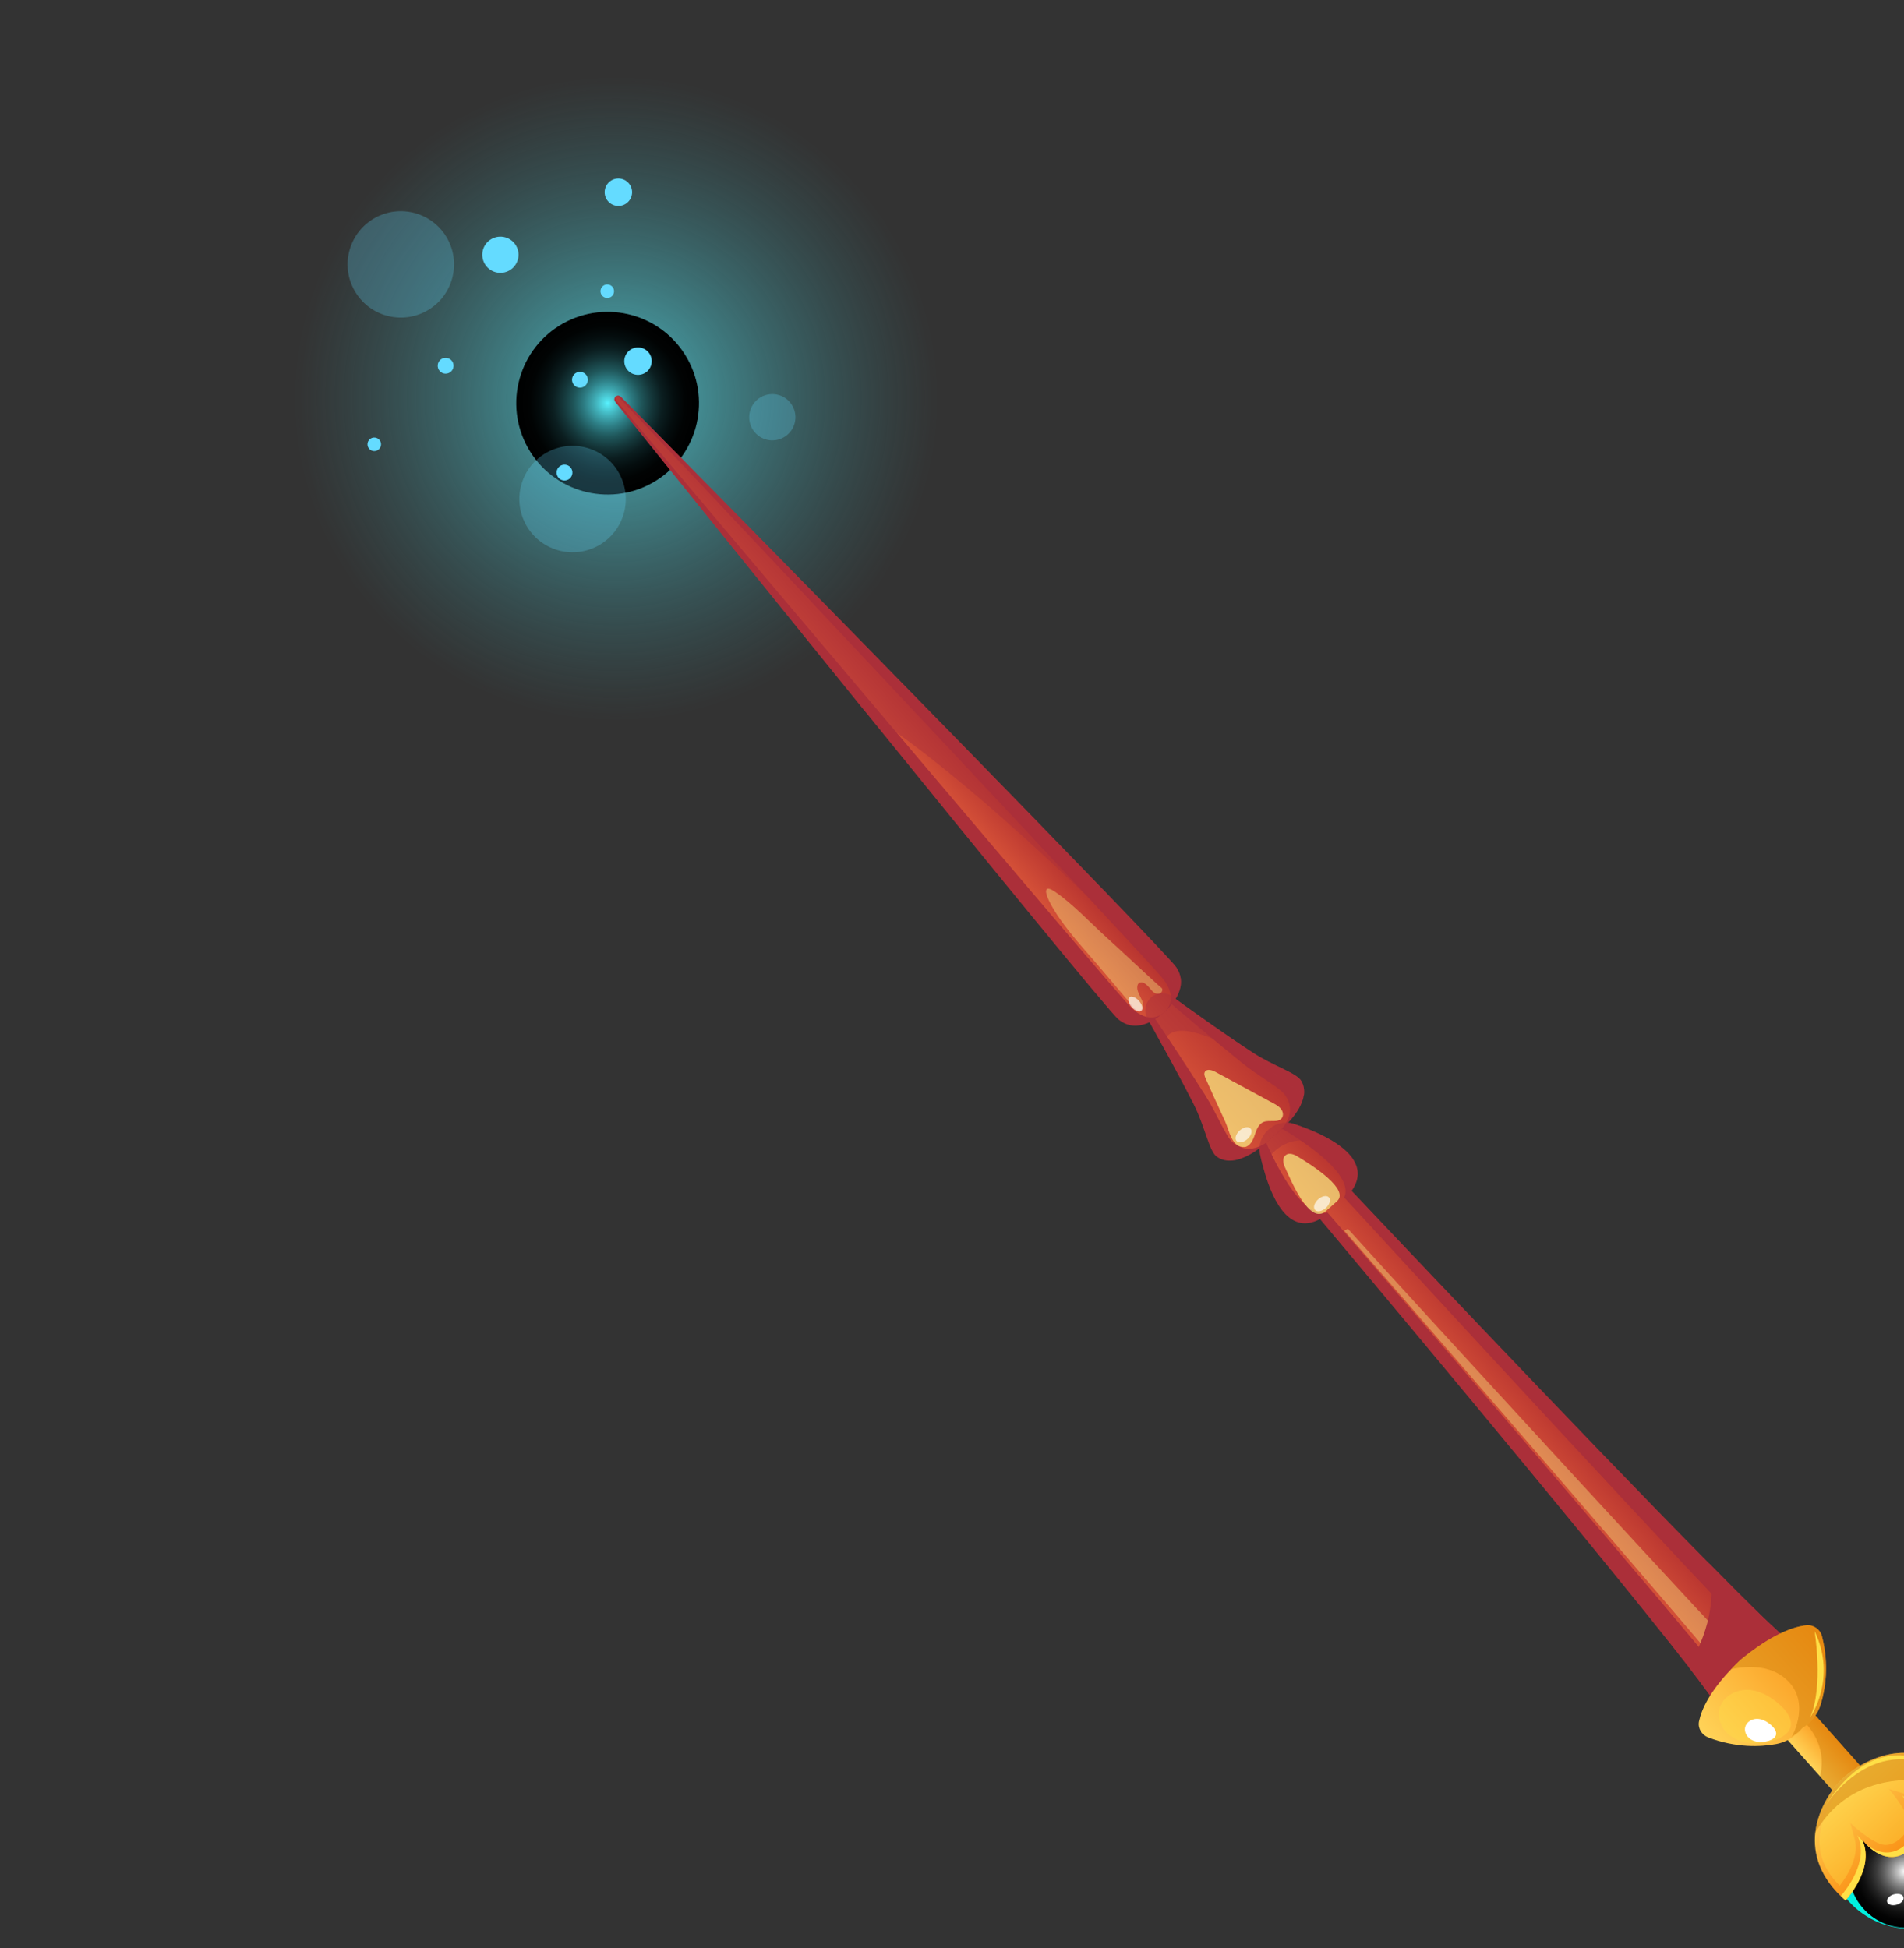 <svg width="513" height="525" viewBox="0 0 513 525" fill="none" xmlns="http://www.w3.org/2000/svg">
<rect x="0" y="0" width="513" height="525" fill="#333333" stroke="none"/>
<g clip-path="url(#clip0_528_6948)">
<path d="M249.769 130.98C262.815 84.74 235.897 36.677 189.645 23.628C143.394 10.579 95.324 37.485 82.278 83.724C69.232 129.964 96.15 178.027 142.401 191.076C188.653 204.126 236.723 177.22 249.769 130.98Z" fill="url(#paint0_radial_528_6948)" fill-opacity="0.7" style="mix-blend-mode:screen"/>
<path style="mix-blend-mode:screen" d="M185.193 96.623C178.55 84.762 163.549 80.53 151.687 87.17C139.825 93.809 135.594 108.806 142.236 120.667C148.879 132.527 163.88 136.759 175.742 130.12C187.604 123.48 191.835 108.483 185.193 96.623Z" fill="url(#paint1_radial_528_6948)"/>
<path d="M364.774 312.715C361.872 307.802 353.501 304.45 348.559 302.822C346.29 302.085 343.804 302.598 342.009 304.194L341.625 304.537C339.828 306.138 339.006 308.571 339.482 310.91C339.692 311.921 339.943 313.031 340.264 314.215C342.335 322.165 346.853 333.23 355.643 328.484C355.643 328.484 430.22 417.266 454.925 449.128C459.16 454.552 461.907 458.362 462.609 459.765L470.078 449.664L472.192 448.061L482.284 442.245C480.057 440.825 471.645 432.629 460.317 421.096C425.86 386.235 364.182 320.875 364.182 320.875C366.328 317.814 366.195 315.082 364.776 312.71L364.774 312.715Z" fill="#AB2F39"/>
<path d="M362.165 322.671C362.165 322.671 469.653 439.691 477.635 446.381L471.553 448.604L470.385 449.386L467.238 455.636C461.513 446.936 357.645 326.693 357.645 326.693C351.48 328.659 344.542 315.344 341.633 309.006C340.728 307.032 340.761 305.313 341.707 304.473L341.92 304.285C342.868 303.44 344.579 303.608 346.437 304.734C352.4 308.354 364.828 316.779 362.164 322.675L362.165 322.671Z" fill="url(#paint2_linear_528_6948)"/>
<g style="mix-blend-mode:overlay" opacity="0.35">
<path d="M363.172 331.118C384.14 354.307 466.382 443.809 472.81 450.104L469.134 450.189L468.518 450.477L467.97 454.416C462.457 447.305 382.782 355.094 362.158 331.594L363.175 331.124L363.172 331.118Z" fill="#FFFF8A"/>
</g>
<g style="mix-blend-mode:multiply">
<path d="M482.279 442.248C480.052 440.828 471.639 432.633 460.312 421.099C463.139 432.842 458.417 443.344 454.921 449.126C459.156 454.551 461.903 458.361 462.605 459.763L470.074 449.663L472.188 448.059L482.28 442.244L482.279 442.248Z" fill="#AB2F39"/>
</g>
<path d="M480.158 467.18L495.193 484.06L502.657 477.416L487.622 460.535L480.158 467.18Z" fill="url(#paint3_linear_528_6948)"/>
<g style="mix-blend-mode:multiply" opacity="0.5">
<path d="M502.631 477.383L487.594 460.506L485.032 462.789C485.168 462.944 485.305 463.094 485.493 463.254C491.362 469.067 491.34 474.931 490.37 478.644L495.17 484.029L502.635 477.385L502.631 477.383Z" fill="#D1810D"/>
</g>
<path d="M337.429 283.57C329.457 278.339 320.395 271.829 315.817 268.498C314.091 267.23 311.722 267.362 310.107 268.801C308.517 270.217 308.115 272.555 309.148 274.435C310.233 276.324 311.686 278.939 313.313 281.952C315.936 286.703 319.012 292.378 321.653 297.615C324.708 303.678 325.744 310.162 327.826 311.667C333.296 315.536 341.348 307.95 343.262 306.019C344.97 304.684 350.62 299.927 351.292 295.1L351.318 295.078C351.487 293.825 351.318 292.548 350.658 291.342C349.425 289.081 343.103 287.302 337.433 283.571L337.429 283.57Z" fill="#AB2F39"/>
<path d="M346.335 295.178C349.974 300.667 344.646 305.02 343.272 306.017C342.128 307.267 337.187 312.055 332.149 307.807C330.211 306.173 328.193 300.587 324.629 294.954C319.637 287.063 313.527 277.919 310.418 273.307C309.233 271.55 309.111 269.676 310.104 268.79C311.103 267.902 312.95 268.243 314.558 269.619C318.782 273.239 327.162 280.362 334.425 286.228C339.611 290.416 344.93 293.067 346.326 295.175L346.335 295.178Z" fill="url(#paint4_linear_528_6948)"/>
<g style="mix-blend-mode:overlay" opacity="0.64">
<path d="M357.058 326.499C352.786 329.814 348.15 318.804 346.185 314.491C345.573 313.149 345.604 311.972 346.258 311.394L346.401 311.265C347.05 310.686 348.22 310.792 349.487 311.553C353.547 314 363.847 320.548 360.165 323.734L357.058 326.499Z" fill="#FFFF8A"/>
</g>
<path d="M530.297 483.468C522.199 474.377 508.408 473.441 499.493 481.377C490.578 489.314 489.916 503.118 498.013 512.209C506.11 521.301 519.902 522.237 528.817 514.3C537.732 506.363 538.394 492.559 530.297 483.468Z" fill="url(#paint5_linear_528_6948)"/>
<path style="mix-blend-mode:screen" d="M524.915 493.807C519.303 487.508 509.746 486.86 503.57 492.361C497.394 497.861 496.937 507.427 502.549 513.726C508.161 520.025 517.718 520.672 523.894 515.171C530.07 509.671 530.527 500.106 524.915 493.807Z" fill="url(#paint6_radial_528_6948)"/>
<path style="mix-blend-mode:screen" d="M524.389 494.35C518.778 488.05 509.222 487.401 503.044 492.9C496.867 498.4 496.408 507.965 502.02 514.265C507.631 520.565 517.187 521.214 523.365 515.715C529.542 510.215 530 500.65 524.389 494.35Z" fill="url(#paint7_radial_528_6948)"/>
<path d="M486.76 437.933C483.042 438.302 477.221 440.496 468.996 447.217C468.07 448.087 467.244 448.918 466.466 449.747C460.641 455.81 458.439 460.618 457.769 463.838C457.393 465.737 458.529 467.529 460.314 468.193C467.861 471.036 474.427 470.713 478.532 469.953C480.624 469.562 482.527 468.604 484.091 467.209C484.324 467.003 484.525 466.822 484.736 466.59C484.994 466.313 485.282 466.016 485.518 465.713C487.915 464.224 489.753 461.945 490.564 459.241C491.792 455.251 492.899 448.746 490.896 440.868C490.443 439.065 488.642 437.77 486.761 437.929L486.76 437.933Z" fill="url(#paint8_linear_528_6948)"/>
<path d="M496.958 478.76C494.191 481.179 489.894 486.891 489.105 493.802L489.079 493.824C488.481 499.507 490.249 505.983 497.221 512.102C497.221 512.102 505.388 503.403 501.742 495.751C501.742 495.751 507.854 504.06 514.484 498.433L514.506 498.458L514.713 498.274L514.691 498.248C521.069 492.293 513.522 485.264 513.522 485.264C520.682 489.789 530.265 482.679 530.265 482.679C530.063 482.399 529.859 482.123 529.656 481.842C518.04 466.012 503.034 473.491 496.964 478.756L496.958 478.76Z" fill="url(#paint9_linear_528_6948)"/>
<g style="mix-blend-mode:screen" opacity="0.35">
<path d="M497.998 480.131C495.682 482.197 491.482 487.354 490.453 493.6L490.345 494.225C489.73 499.383 491.526 504.037 495.69 508.077C497.643 505.598 501.118 500.13 499.665 495.398C499.347 494.356 498.539 491.229 498.539 491.229C498.564 491.261 504.596 496.93 507.736 497.126C509.154 497.215 510.518 496.682 511.913 495.493L512.056 495.363C513.412 494.105 514.105 492.8 514.182 491.374C514.346 488.23 508.943 482.088 508.917 482.061C508.917 482.061 512.293 483.057 513.398 483.461C518.039 485.159 523.744 482.36 526.436 480.705C523.1 476.312 519.059 473.933 514.423 473.65C508.245 473.271 501.931 476.71 498.081 480.062L497.997 480.136L497.998 480.131Z" fill="#FFDF46"/>
</g>
<path d="M513.349 497.151C513.403 497.132 513.427 497.1 513.461 497.066C513.499 497.033 513.534 497.014 513.572 496.981C517.651 493.13 516.146 488.927 514.475 486.344C516.285 488.535 519.545 493.698 514.696 498.25C514.673 498.297 514.637 498.32 514.6 498.349C514.561 498.382 514.542 498.415 514.504 498.448C509.412 502.722 504.654 498.893 502.687 496.843C505.061 498.794 509.063 500.773 513.344 497.154L513.349 497.151Z" fill="#FFDF46"/>
<path d="M500.469 494.566C500.469 494.566 500.99 495.266 501.877 496.119C505.104 503.687 497.236 512.101 497.236 512.101C496.769 511.693 496.4 511.278 495.977 510.867C497.251 509.415 503.742 501.525 500.465 494.565L500.469 494.566Z" fill="#FFDF46"/>
<path d="M512.477 483.871C519.019 487.936 527.624 482.381 529.199 481.291C529.559 481.757 529.922 482.175 530.273 482.686C530.273 482.686 521.002 489.53 513.853 485.449C513.11 484.468 512.477 483.871 512.477 483.871Z" fill="#FFDF46"/>
<path d="M167.337 106.984C166.349 105.977 164.94 107.236 165.825 108.33C180.397 126.495 207.118 159.644 233.011 191.598C266.645 233.128 298.917 272.602 301.259 274.613C306.575 279.08 312.598 273.762 313.631 272.752C314.371 272.14 317.142 269.673 317.938 266.436C318.403 264.687 318.3 262.711 316.935 260.661C313.888 256.105 204.953 145.024 167.346 106.987L167.337 106.984Z" fill="#AB2F39"/>
<path d="M313.404 263.792C317.564 269.273 314.271 272.253 313.64 272.75C313.071 273.323 309.73 276.245 304.764 271.484C300.834 267.714 200.546 148.933 166.152 108.03C165.254 106.96 166.027 106.27 166.983 107.288C203.66 146.16 310.106 259.453 313.399 263.791L313.404 263.792Z" fill="url(#paint10_linear_528_6948)"/>
<g style="mix-blend-mode:multiply" opacity="0.5">
<path d="M486.76 437.933C483.042 438.302 477.221 440.496 468.996 447.217C468.07 448.087 467.243 448.918 466.465 449.747C470.826 448.855 476.354 448.715 480.505 451.873C488.499 457.954 482.785 467.963 482.785 467.963L484.736 466.59C484.994 466.313 485.282 466.016 485.518 465.713C487.915 464.224 489.753 461.945 490.564 459.241C491.792 455.251 492.899 448.746 490.896 440.868C490.443 439.064 488.642 437.77 486.761 437.929L486.76 437.933Z" fill="#D1810D"/>
</g>
<g style="mix-blend-mode:multiply" opacity="0.5">
<path d="M496.957 478.76C494.191 481.179 489.893 486.891 489.105 493.802C500.155 474.762 522.262 479.591 529.65 481.845C518.034 466.016 503.028 473.494 496.957 478.76Z" fill="#D1810D"/>
</g>
<path d="M520.507 513.321C520.131 512.073 518.232 511.538 516.264 512.128C514.295 512.719 513.005 514.21 513.376 515.461C513.752 516.708 515.651 517.244 517.62 516.653C519.588 516.063 520.878 514.572 520.507 513.321Z" fill="white"/>
<path d="M512.842 511.187C512.612 510.418 511.446 510.094 510.237 510.452C509.029 510.811 508.234 511.733 508.465 512.497C508.695 513.266 509.862 513.59 511.07 513.232C512.279 512.874 513.073 511.952 512.842 511.187Z" fill="white"/>
<g style="mix-blend-mode:screen" opacity="0.35">
<path d="M472.343 469.751C469.863 469.639 467.353 468.843 465.528 467.168C463.703 465.493 462.676 462.852 463.276 460.448C464.065 457.291 467.482 455.283 470.738 455.332C473.991 455.386 477.018 457.104 479.44 459.279C480.437 460.172 481.374 461.169 481.975 462.363C484.805 467.998 476.416 469.929 472.339 469.745L472.343 469.751Z" fill="#FFDF46"/>
</g>
<g style="mix-blend-mode:overlay">
<path d="M474.138 469.398C473.064 469.347 471.975 469.006 471.185 468.278C470.395 467.55 469.949 466.41 470.209 465.366C470.552 463.996 472.031 463.127 473.443 463.151C474.854 463.175 476.165 463.919 477.215 464.861C477.645 465.25 478.053 465.68 478.314 466.201C479.538 468.644 475.907 469.479 474.138 469.398Z" fill="white"/>
</g>
<g style="mix-blend-mode:multiply" opacity="0.5">
<path d="M348.555 302.821C346.286 302.084 343.8 302.596 342.005 304.192L341.621 304.536C339.824 306.136 339.002 308.57 339.478 310.909C339.688 311.92 339.939 313.03 340.261 314.213C347.454 301.855 359.002 309.022 364.775 312.715C361.872 307.802 353.502 304.45 348.56 302.822L348.555 302.821Z" fill="#AB2F39"/>
</g>
<g style="mix-blend-mode:overlay" opacity="0.64">
<path d="M335.441 309.071C336.869 308.76 337.603 307.209 338.066 305.825C338.534 304.442 339.089 302.87 340.438 302.323C342.067 301.665 344.427 302.681 345.398 301.221C345.877 300.502 345.668 299.486 345.138 298.802C344.607 298.119 343.825 297.689 343.062 297.275C337.851 294.45 332.639 291.629 327.427 288.804C326.5 288.304 325.095 287.928 324.609 288.859C324.334 289.388 324.572 290.023 324.817 290.568C326.537 294.458 328.305 298.312 330.088 302.166C331.216 304.606 331.889 309.365 335.437 309.065L335.441 309.071Z" fill="#FFFF8A"/>
</g>
<g style="mix-blend-mode:multiply" opacity="0.5">
<path d="M337.429 283.57C329.457 278.339 320.394 271.829 315.816 268.498C314.091 267.23 311.722 267.362 310.106 268.801C308.517 270.217 308.114 272.555 309.148 274.435C310.233 276.324 311.686 278.939 313.312 281.952C315.285 268.97 344.302 289.68 351.288 295.099L351.313 295.077C351.482 293.823 351.313 292.547 350.653 291.341C349.421 289.08 343.098 287.301 337.429 283.57Z" fill="#AB2F39"/>
</g>
<g style="mix-blend-mode:overlay" opacity="0.65">
<path d="M336.942 304.094C336.37 303.452 335.062 303.681 334.022 304.611C332.984 305.537 332.601 306.808 333.173 307.45C333.745 308.092 335.052 307.864 336.092 306.933C337.13 306.008 337.513 304.737 336.942 304.094Z" fill="white"/>
</g>
<g style="mix-blend-mode:overlay" opacity="0.65">
<path d="M358.07 322.652C357.499 322.01 356.191 322.238 355.151 323.169C354.113 324.095 353.73 325.366 354.302 326.008C354.873 326.65 356.181 326.422 357.221 325.491C358.259 324.565 358.642 323.294 358.07 322.652Z" fill="white"/>
</g>
<path d="M491.478 487.095C491.478 487.095 505.103 464.47 525.722 478.742C525.722 478.742 507.57 461.271 491.478 487.095Z" fill="#FFDF46"/>
<path d="M487.721 462.742C487.721 462.742 495.082 452.406 488.91 439.506C488.91 439.506 491.354 454.462 487.721 462.742Z" fill="#FFDF46"/>
<g style="mix-blend-mode:overlay" opacity="0.35">
<path d="M305.156 271.109C305.565 271.589 306.023 272.101 306.575 272.262C307.598 272.56 308.167 271.405 307.935 270.349C307.704 269.293 307.004 268.294 306.621 267.244C306.242 266.195 306.329 264.904 307.257 264.714C308.365 264.488 309.485 265.906 310.379 266.974C311.272 268.042 312.762 268.098 313.114 267.022C313.364 266.257 312.849 266.156 312.118 265.493C307.52 261.336 303.064 257.058 298.465 252.905C294.01 248.88 289.107 243.602 284.236 240.276C279.354 236.942 281.979 244.301 291.791 255.436C296.332 260.587 300.7 265.884 305.152 271.108L305.156 271.109Z" fill="#FFFF8A"/>
</g>
<g style="mix-blend-mode:overlay" opacity="0.65">
<path d="M306.879 269.701C305.987 268.697 304.831 268.269 304.299 268.74C303.768 269.212 304.061 270.412 304.954 271.411C305.847 272.416 307.003 272.844 307.534 272.372C308.066 271.901 307.773 270.701 306.879 269.701Z" fill="white"/>
</g>
<g style="mix-blend-mode:multiply" opacity="0.5">
<path d="M167.336 106.984C166.348 105.977 164.939 107.235 165.825 108.33C180.396 126.495 207.117 159.644 233.01 191.598C263.812 211.045 307.536 255.634 317.934 266.43C318.398 264.682 318.296 262.705 316.931 260.655C313.884 256.1 204.949 145.018 167.342 106.981L167.336 106.984Z" fill="#AB2F39"/>
</g>
<path d="M139.52 69.971C140.251 67.378 138.742 64.682 136.148 63.95C133.553 63.218 130.857 64.727 130.126 67.321C129.394 69.914 130.904 72.61 133.498 73.342C136.092 74.074 138.788 72.565 139.52 69.971Z" fill="#64DBFF"/>
<g style="mix-blend-mode:screen">
<path d="M175.459 98.321C176.014 96.356 174.87 94.314 172.904 93.759C170.939 93.205 168.896 94.348 168.342 96.313C167.787 98.278 168.931 100.32 170.897 100.875C172.862 101.429 174.905 100.286 175.459 98.321Z" fill="#64DBFF"/>
</g>
<g style="mix-blend-mode:screen">
<path d="M165.377 78.966C165.651 77.995 165.085 76.985 164.114 76.711C163.142 76.437 162.133 77.002 161.858 77.974C161.584 78.945 162.15 79.954 163.121 80.228C164.093 80.503 165.103 79.937 165.377 78.966Z" fill="#64DBFF"/>
</g>
<g style="mix-blend-mode:screen">
<path d="M102.596 120.219C102.87 119.248 102.305 118.238 101.333 117.964C100.362 117.69 99.352 118.255 99.078 119.227C98.804 120.198 99.369 121.208 100.341 121.482C101.312 121.756 102.322 121.191 102.596 120.219Z" fill="#64DBFF"/>
</g>
<g style="mix-blend-mode:screen">
<path d="M170.17 52.8C170.725 50.835 169.581 48.792 167.615 48.238C165.65 47.683 163.607 48.827 163.053 50.792C162.498 52.757 163.642 54.799 165.608 55.354C167.573 55.908 169.616 54.765 170.17 52.8Z" fill="#64DBFF"/>
</g>
<g style="mix-blend-mode:screen">
<path d="M120.646 96.496C121.784 96.817 122.442 97.999 122.122 99.132C121.802 100.266 120.62 100.927 119.486 100.608C118.352 100.288 117.69 99.105 118.01 97.972C118.329 96.838 119.512 96.177 120.646 96.496Z" fill="#64DBFF"/>
</g>
<g style="mix-blend-mode:screen">
<path d="M152.678 125.283C153.816 125.604 154.474 126.785 154.154 127.919C153.834 129.052 152.652 129.714 151.518 129.394C150.384 129.074 149.722 127.892 150.042 126.759C150.362 125.625 151.544 124.963 152.678 125.283Z" fill="#64DBFF"/>
</g>
<g style="mix-blend-mode:screen">
<path d="M156.838 100.278C157.976 100.6 158.634 101.781 158.314 102.914C157.994 104.048 156.812 104.709 155.678 104.389C154.544 104.07 153.882 102.887 154.202 101.754C154.522 100.62 155.704 99.959 156.838 100.278Z" fill="#64DBFF"/>
</g>
<g style="mix-blend-mode:screen" opacity="0.25">
<path d="M121.792 75.133C123.941 67.514 119.506 59.595 111.885 57.445C104.264 55.295 96.344 59.728 94.194 67.347C92.045 74.966 96.48 82.885 104.101 85.035C111.722 87.185 119.642 82.752 121.792 75.133Z" fill="#64DBFF"/>
</g>
<g style="mix-blend-mode:screen" opacity="0.25">
<path d="M168.065 138.366C170.215 130.747 165.78 122.827 158.159 120.677C150.538 118.527 142.618 122.96 140.468 130.579C138.319 138.198 142.754 146.117 150.375 148.268C157.995 150.418 165.916 145.984 168.065 138.366Z" fill="#64DBFF"/>
</g>
<g style="mix-blend-mode:screen" opacity="0.25">
<path d="M214.085 114.119C215.019 110.807 213.091 107.365 209.779 106.431C206.467 105.496 203.024 107.423 202.09 110.734C201.156 114.046 203.083 117.488 206.396 118.422C209.708 119.357 213.15 117.43 214.085 114.119Z" fill="#64DBFF"/>
</g>
</g>
<defs>
<radialGradient id="paint0_radial_528_6948" cx="0" cy="0" r="1" gradientUnits="userSpaceOnUse" gradientTransform="translate(166.023 107.352) rotate(-74.244) scale(86.993 87.015)">
<stop stop-color="#59F2FF"/>
<stop offset="1" stop-color="#359199" stop-opacity="0"/>
</radialGradient>
<radialGradient id="paint1_radial_528_6948" cx="0" cy="0" r="1" gradientUnits="userSpaceOnUse" gradientTransform="translate(163.713 108.645) rotate(-74.244) scale(24.611 24.617)">
<stop stop-color="#59F2FF"/>
<stop offset="0.04" stop-color="#51DDE8"/>
<stop offset="0.15" stop-color="#3EA9B2"/>
<stop offset="0.26" stop-color="#2D7C83"/>
<stop offset="0.37" stop-color="#1F565A"/>
<stop offset="0.49" stop-color="#143639"/>
<stop offset="0.6" stop-color="#0B1E20"/>
<stop offset="0.73" stop-color="#040D0E"/>
<stop offset="0.85" stop-color="#010303"/>
<stop offset="1"/>
</radialGradient>
<linearGradient id="paint2_linear_528_6948" x1="401.979" y1="382.321" x2="412.371" y2="373.062" gradientUnits="userSpaceOnUse">
<stop stop-color="#D65238"/>
<stop offset="1" stop-color="#B93530"/>
</linearGradient>
<linearGradient id="paint3_linear_528_6948" x1="487.657" y1="475.606" x2="495.119" y2="468.96" gradientUnits="userSpaceOnUse">
<stop stop-color="#FFD358"/>
<stop offset="1" stop-color="#FA8F13"/>
</linearGradient>
<linearGradient id="paint4_linear_528_6948" x1="319.64" y1="293.772" x2="333.881" y2="281.083" gradientUnits="userSpaceOnUse">
<stop stop-color="#D65238"/>
<stop offset="1" stop-color="#B93530"/>
</linearGradient>
<linearGradient id="paint5_linear_528_6948" x1="497.961" y1="512.193" x2="530.235" y2="483.448" gradientUnits="userSpaceOnUse">
<stop stop-color="#00F2DF"/>
<stop offset="0.15" stop-color="#00EBDF"/>
<stop offset="0.37" stop-color="#00D9DF"/>
<stop offset="0.62" stop-color="#00BBE0"/>
<stop offset="0.9" stop-color="#0092E1"/>
<stop offset="1" stop-color="#0082E2"/>
</linearGradient>
<radialGradient id="paint6_radial_528_6948" cx="0" cy="0" r="1" gradientUnits="userSpaceOnUse" gradientTransform="translate(513.766 503.755) rotate(-41.688) scale(15.125 15.126)">
<stop stop-color="white"/>
<stop offset="0.65" stop-color="#575757"/>
<stop offset="1"/>
</radialGradient>
<radialGradient id="paint7_radial_528_6948" cx="0" cy="0" r="1" gradientUnits="userSpaceOnUse" gradientTransform="translate(513.179 504.293) rotate(-41.678) scale(15.125 15.126)">
<stop stop-color="white"/>
<stop offset="0.01" stop-color="#F7F7F7"/>
<stop offset="0.13" stop-color="#BEBEBE"/>
<stop offset="0.25" stop-color="#8B8B8B"/>
<stop offset="0.37" stop-color="#606060"/>
<stop offset="0.49" stop-color="#3D3D3D"/>
<stop offset="0.62" stop-color="#222222"/>
<stop offset="0.74" stop-color="#0F0F0F"/>
<stop offset="0.87" stop-color="#030303"/>
<stop offset="1"/>
</radialGradient>
<linearGradient id="paint8_linear_528_6948" x1="461.738" y1="470.449" x2="493.037" y2="442.562" gradientUnits="userSpaceOnUse">
<stop stop-color="#FFD358"/>
<stop offset="1" stop-color="#FA8F13"/>
</linearGradient>
<linearGradient id="paint9_linear_528_6948" x1="497.119" y1="478.654" x2="514.665" y2="498.356" gradientUnits="userSpaceOnUse">
<stop stop-color="#FFD358"/>
<stop offset="1" stop-color="#FA8F13"/>
</linearGradient>
<linearGradient id="paint10_linear_528_6948" x1="235.456" y1="193.696" x2="244.142" y2="185.957" gradientUnits="userSpaceOnUse">
<stop stop-color="#D65238"/>
<stop offset="1" stop-color="#B93530"/>
</linearGradient>
<clipPath id="clip0_528_6948">
<rect width="390" height="550" fill="white" transform="translate(0 375.347) rotate(-74.244)"/>
</clipPath>
</defs>
</svg>
